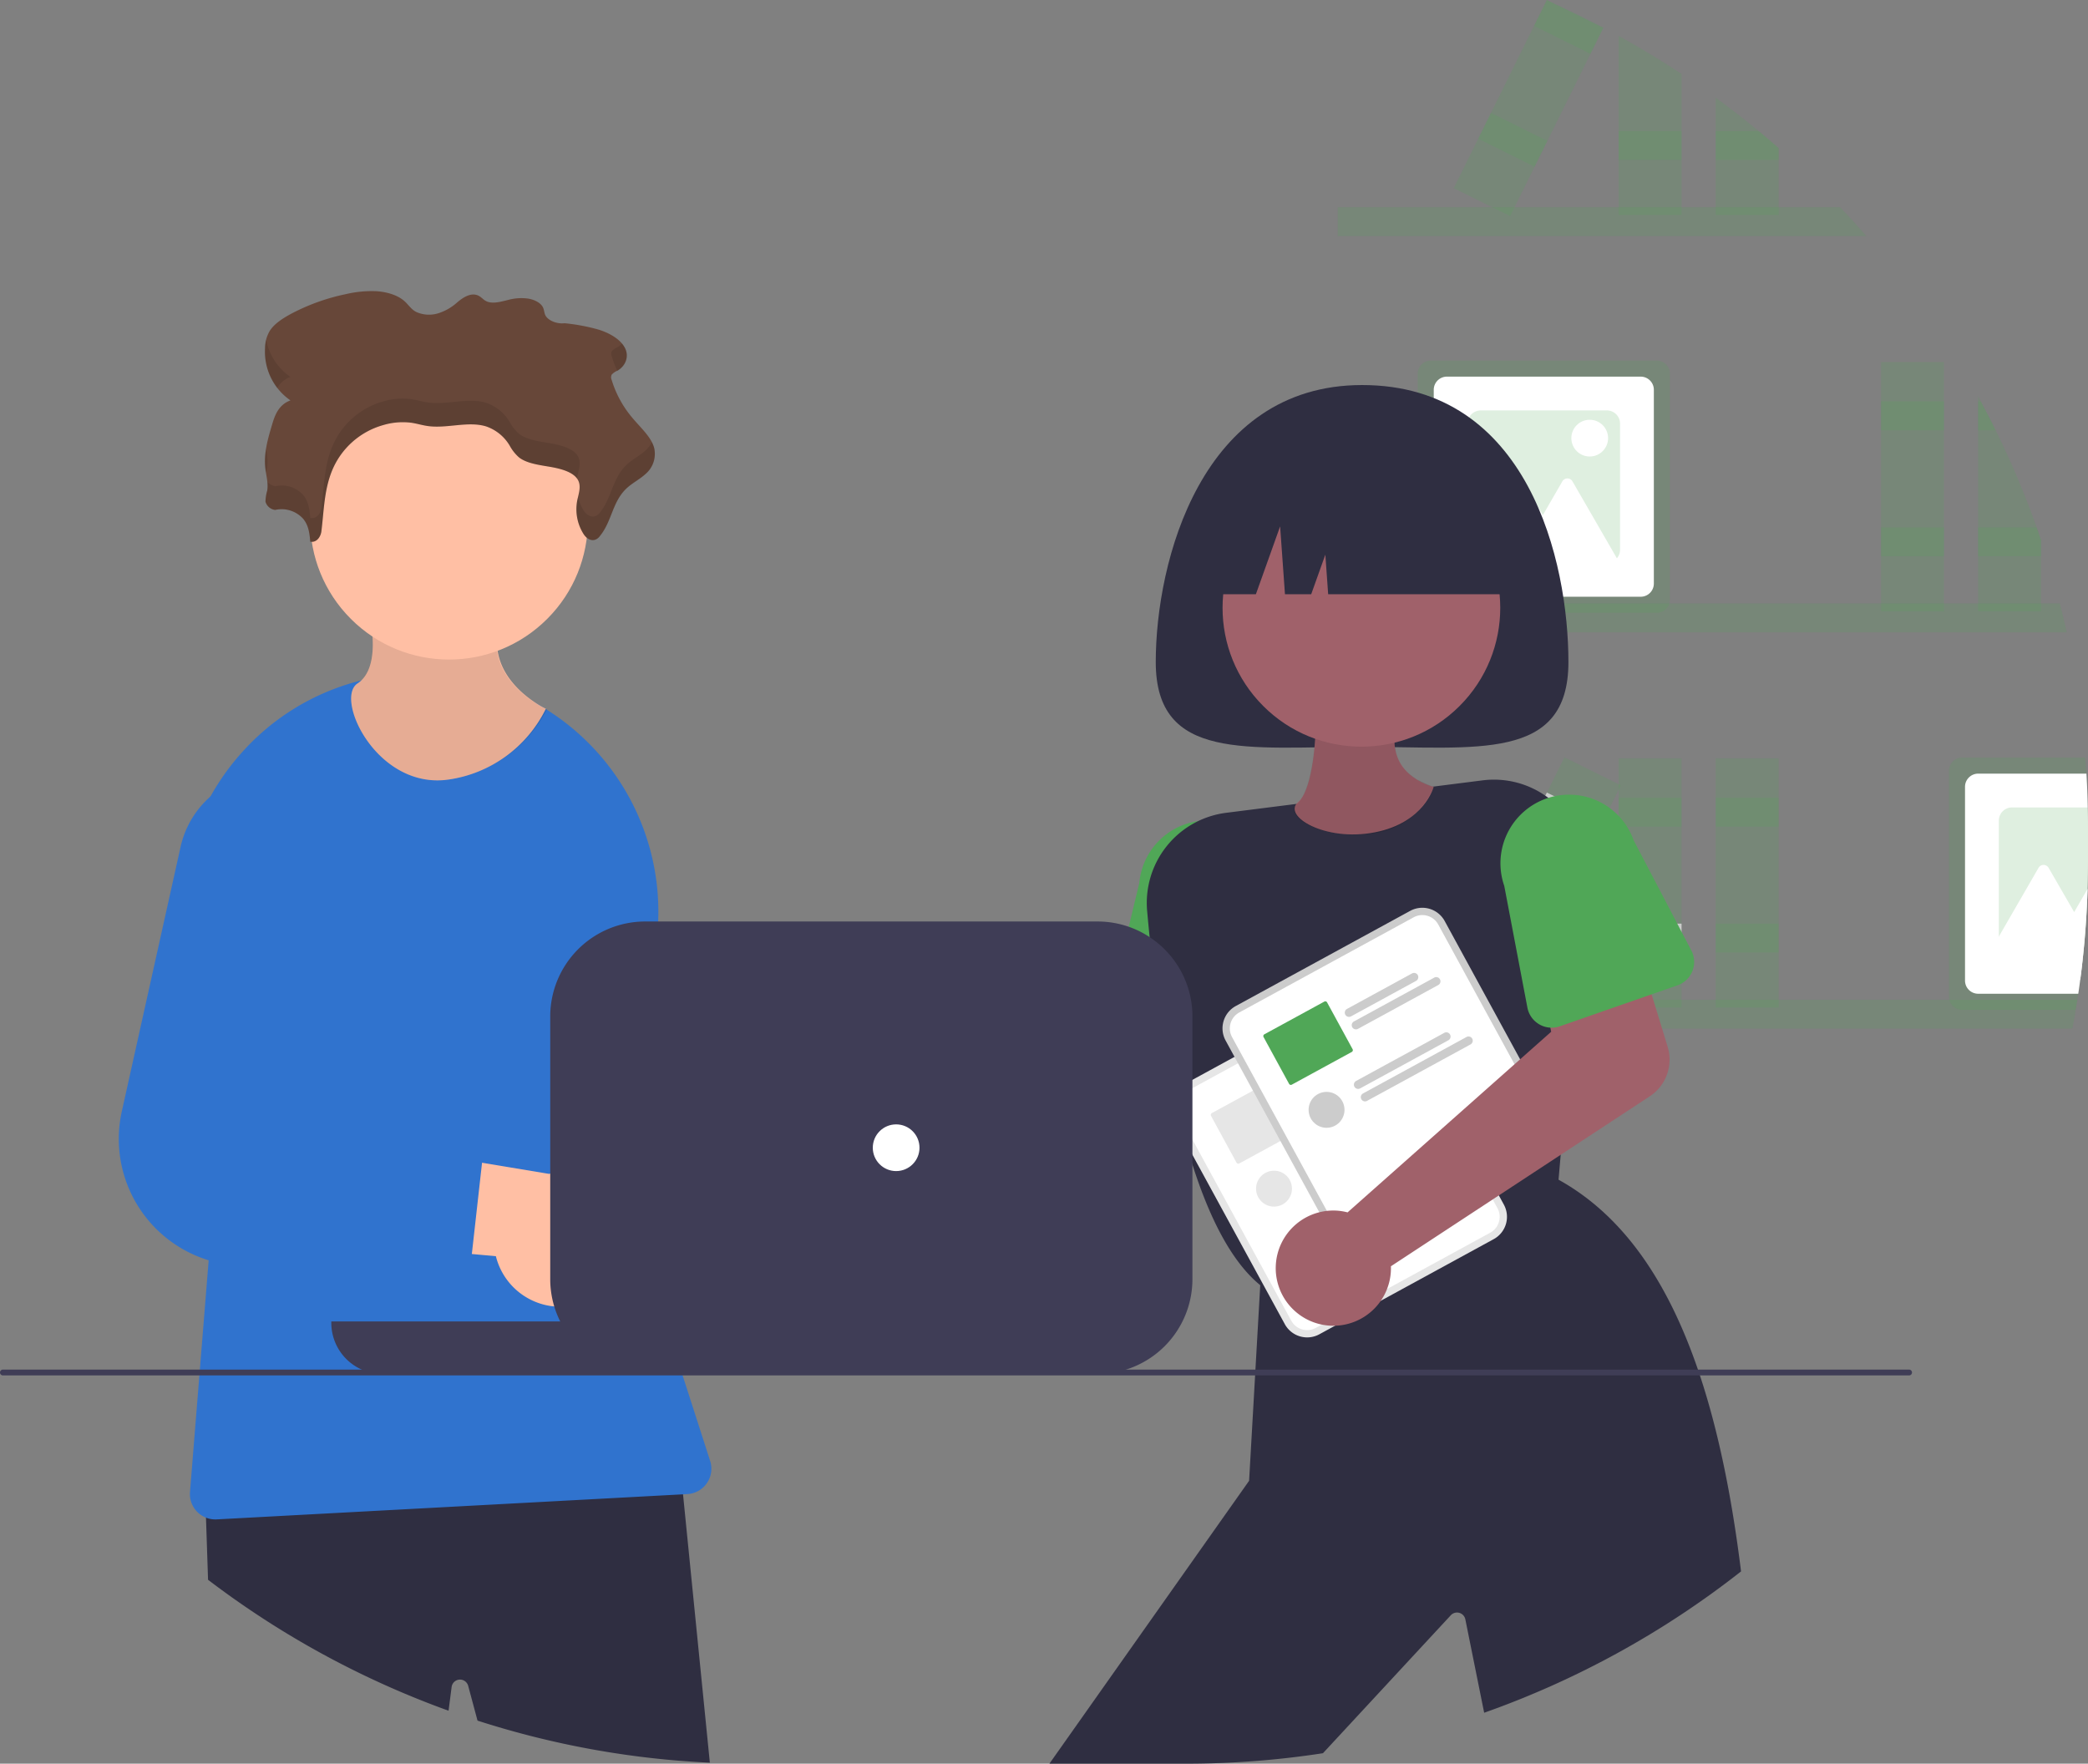 <svg id="undraw_Co_workers_re_1i6i" xmlns="http://www.w3.org/2000/svg" width="715.296" height="604.17" viewBox="0 0 715.296 604.17">
  <rect x="0" y="0" width="715.296" height="604.17" fill="#808080" stroke="none"/>
  <path id="Path_456" data-name="Path 456" d="M476.338,659.815l-1.23-12.28-.92.05-161.69,7.79.42,12.43.71,21.29a308.809,308.809,0,0,0,82.39,44.85l1.05-8.14a2.9,2.9,0,0,1,5.68-.36l3.19,11.89a305.32,305.32,0,0,0,79.59,14.41Z" transform="translate(-242.352 -147.915)" fill="#2f2e41"/>
  <path id="Path_454" data-name="Path 454" d="M494.678,543.685l-34.01-6.08-2.47-.44a14.213,14.213,0,0,1-11.11-18.09l16.7-55.49.5-1.65a32.272,32.272,0,1,0-62.25-16.97l-21.3,86.93-.79,3.22a43.439,43.439,0,0,0,38.17,53.6c.07.01.13.01.2.02l12.75,1.13,16.54,1.47,20.8,1.85,19.41,1.73a10.174,10.174,0,0,0,10.94-8.38c.03-.14.05-.28.07-.42l4.12-30.76.04-.28a10.17,10.17,0,0,0-8.31-11.39Z" transform="translate(-242.352 -147.915)" fill="#ccc"/>
  <path id="Path_457" data-name="Path 457" d="M485.628,648.365l-9.43-29.28-.16-.5-.48-1.5-2.69-8.34c-.87-2.71-1.7-5.43-2.47-8.16q-1.065-3.69-1.99-7.4-1.32-5.16-2.4-10.36a256.713,256.713,0,0,1-4.87-35.33q-.33-4.935-.47-9.89a255.64,255.64,0,0,1,5.43-60.31,81.786,81.786,0,0,0-40.34-88.57,80.416,80.416,0,0,0-32.64-9.79c-.79-.06-1.58-.11-2.38-.16a80.962,80.962,0,0,0-64.94,26.26,82.574,82.574,0,0,0-11.32,15.68,81.446,81.446,0,0,0-9.32,51.69l11.24,75.47-2.56,31.77-3.02,37.44-.16,2-3.22,39.92a8.694,8.694,0,0,0,5.48,8.8,8.51,8.51,0,0,0,3.2.61c.16,0,.31,0,.47-.01l159.75-8.59,1.46-.08a8.7,8.7,0,0,0,7.83-11.37Z" transform="translate(-242.352 -147.915)" fill="#3073ce"/>
  <path id="Path_527" data-name="Path 527" d="M509.343,444.463s3.568,16.017-4.435,21.238,6.763,36.558,31.292,32.906a44.063,44.063,0,0,0,33.224-24.237s-23.765-11.046-14.675-32.284Z" transform="translate(-382.426 -231.575)" fill="#ffbfa4"/>
  <path id="Path_528" data-name="Path 528" d="M509.343,444.463s3.568,16.017-4.435,21.238,6.763,36.558,31.292,32.906a45.1,45.1,0,0,0,33.588-23.985s-24.348-10.961-15.258-32.2Z" transform="translate(-382.426 -231.575)" opacity="0.1"/>
  <path id="Path_428" data-name="Path 428" d="M948.018,354.635q1.26,4.92,2.36,9.89H700.648v-9.89Z" transform="translate(-242.352 -147.915)" fill="#50a757" opacity="0.183"/>
  <path id="Path_429" data-name="Path 429" d="M940.058,328.565a305.617,305.617,0,0,0-14.04-33.26q-2.46-5-5.11-9.89c-.29-.56-.6-1.12-.91-1.68v73.6h21.58v-24.39Z" transform="translate(-242.352 -147.915)" fill="#50a757" opacity="0.183"/>
  <path id="Path_430" data-name="Path 430" d="M926.018,295.3H920v-9.89h.91Q923.563,290.3,926.018,295.3Z" transform="translate(-242.352 -147.915)" fill="#50a757" opacity="0.183"/>
  <path id="Path_431" data-name="Path 431" d="M697.706,180.65h-20.06v9.89h21.58v-5.51Z" fill="#50a757" opacity="0.183"/>
  <rect id="Rectangle_328" data-name="Rectangle 328" width="21.576" height="85.404" transform="translate(644.385 124.017)" fill="#50a757" opacity="0.183"/>
  <rect id="Rectangle_329" data-name="Rectangle 329" width="21.576" height="9.889" transform="translate(644.385 137.502)" fill="#50a757" opacity="0.183"/>
  <rect id="Rectangle_330" data-name="Rectangle 330" width="21.576" height="9.889" transform="translate(644.385 180.653)" fill="#50a757" opacity="0.183"/>
  <path id="Path_432" data-name="Path 432" d="M809.918,271.435h-77.4a4.507,4.507,0,0,0-4.5,4.5v77.4a4.655,4.655,0,0,0,.19,1.3,4.51,4.51,0,0,0,4.31,3.2h77.4a4.509,4.509,0,0,0,4.31-3.2,4.641,4.641,0,0,0,.19-1.3v-77.4A4.507,4.507,0,0,0,809.918,271.435Z" transform="translate(-242.352 -147.915)" fill="#50a757" opacity="0.183"/>
  <path id="Path_433" data-name="Path 433" d="M804.418,276.935h-66.4a4.507,4.507,0,0,0-4.5,4.5v66.4a4.507,4.507,0,0,0,4.5,4.5h66.4a4.507,4.507,0,0,0,4.5-4.5v-66.4A4.507,4.507,0,0,0,804.418,276.935Z" transform="translate(-242.352 -147.915)" fill="#fff"/>
  <path id="Path_434" data-name="Path 434" d="M792.838,288.515H749.6a4.507,4.507,0,0,0-4.5,4.5v43.24a4.507,4.507,0,0,0,4.5,4.5h43.24a4.524,4.524,0,0,0,4.5-4.5v-43.24a4.507,4.507,0,0,0-4.5-4.5Z" transform="translate(-242.352 -147.915)" fill="#50a757" opacity="0.183"/>
  <path id="Path_435" data-name="Path 435" d="M790.172,328.628l-9.133-15.819a2,2,0,0,0-3.464,0l-6.669,11.551-8.746-15.147a2,2,0,0,0-3.464,0l-9.133,15.819L738.7,343.851h20.955l-2.076,3.6h43.461Z" transform="translate(-242.352 -147.915)" fill="#fff"/>
  <circle id="Ellipse_139" data-name="Ellipse 139" cx="6.293" cy="6.293" r="6.293" transform="translate(538.304 143.795)" fill="#fff"/>
  <path id="Path_436" data-name="Path 436" d="M957.568,424.515q-.105-5.82-.46-11.58c-.1-1.84-.22-3.67-.37-5.5h-42.22a4.507,4.507,0,0,0-4.5,4.5v77.4a4.091,4.091,0,0,0,.13,1.05,4.5,4.5,0,0,0,4.37,3.45h38.92c.2-1.14.39-2.3.56-3.45.11-.68.22-1.37.32-2.05.24-1.63.47-3.26.68-4.89q.45-3.33.81-6.69,1.32-12.045,1.7-24.35v-.01q.135-4.635.14-9.31v-12C957.648,428.885,957.628,426.7,957.568,424.515Z" transform="translate(-242.352 -147.915)" fill="#50a757" opacity="0.183"/>
  <path id="Path_437" data-name="Path 437" d="M957.568,424.515q-.105-5.82-.46-11.58h-37.09a4.507,4.507,0,0,0-4.5,4.5v66.4a4.507,4.507,0,0,0,4.5,4.5h34.3c.24-1.63.47-3.26.68-4.89q.45-3.33.81-6.69,1.32-12.045,1.7-24.35v-.01q.135-4.635.14-9.31v-12C957.648,428.885,957.628,426.7,957.568,424.515Z" transform="translate(-242.352 -147.915)" fill="#fff"/>
  <path id="Path_438" data-name="Path 438" d="M957.568,424.515H931.6a4.507,4.507,0,0,0-4.5,4.5v43.24a4.507,4.507,0,0,0,4.5,4.5h24.21q1.32-12.045,1.7-24.35v-.01q.135-4.635.14-9.31v-12C957.648,428.885,957.628,426.7,957.568,424.515Z" transform="translate(-242.352 -147.915)" fill="#50a757" opacity="0.183"/>
  <path id="Path_439" data-name="Path 439" d="M957.508,452.4q-.375,12.3-1.7,24.35-.36,3.36-.81,6.69h-15.42l2.08-3.59H920.7l6.4-11.09,4.46-7.73,9.14-15.82a1.991,1.991,0,0,1,3.46,0l8.75,15.15Z" transform="translate(-242.352 -147.915)" fill="#fff"/>
  <path id="Path_440" data-name="Path 440" d="M881.738,228.785H700.648V218.9h172.11Q877.348,223.74,881.738,228.785Z" transform="translate(-242.352 -147.915)" fill="#50a757" opacity="0.183"/>
  <path id="Path_441" data-name="Path 441" d="M796.838,160.2q11.07,6.09,21.58,13.05v48.34h-21.58Z" transform="translate(-242.352 -147.915)" fill="#50a757" opacity="0.183"/>
  <rect id="Rectangle_331" data-name="Rectangle 331" width="21.576" height="9.889" transform="translate(554.486 44.906)" fill="#50a757" opacity="0.183"/>
  <path id="Path_442" data-name="Path 442" d="M851.678,198.645v22.94H830.1v-40.21q7.545,5.505,14.75,11.45Q848.3,195.675,851.678,198.645Z" transform="translate(-242.352 -147.915)" fill="#50a757" opacity="0.183"/>
  <path id="Path_443" data-name="Path 443" d="M851.678,198.645v4.06H830.1v-9.88h14.75Q848.3,195.675,851.678,198.645Z" transform="translate(-242.352 -147.915)" fill="#50a757" opacity="0.183"/>
  <path id="Path_444" data-name="Path 444" d="M774.808,149.175q8.565,3.855,16.84,8.22l-4.44,8.96-14.75,29.81-4.39,8.86L761.2,218.9l-1.51,3.05-6.15-3.05-13.18-6.53,8.37-16.92h.01l4.38-8.86,14.76-29.81,4.34-8.76.05-.1Z" transform="translate(-242.352 -147.915)" fill="#50a757" opacity="0.183"/>
  <path id="Path_445" data-name="Path 445" d="M549.246,9.57l-4.39,8.87-19.33-9.58L529.866.1l.05-.1,2.54,1.26Z" fill="#50a757" opacity="0.183"/>
  <rect id="Rectangle_332" data-name="Rectangle 332" width="9.889" height="21.576" transform="matrix(0.444, -0.896, 0.896, 0.444, 506.378, 47.535)" fill="#50a757" opacity="0.183"/>
  <path id="Path_446" data-name="Path 446" d="M954,490.385c-.17,1.15-.36,2.31-.56,3.45-.35,2.16-.73,4.3-1.14,6.44H700.648v-9.89Z" transform="translate(-242.352 -147.915)" fill="#50a757" opacity="0.183"/>
  <rect id="Rectangle_333" data-name="Rectangle 333" width="21.576" height="85.404" transform="translate(554.486 259.765)" fill="#50a757" opacity="0.183"/>
  <rect id="Rectangle_334" data-name="Rectangle 334" width="21.576" height="9.889" transform="translate(554.486 273.249)" fill="#50a757" opacity="0.183"/>
  <rect id="Rectangle_335" data-name="Rectangle 335" width="21.576" height="9.889" transform="translate(554.486 316.401)" fill="#ccc"/>
  <rect id="Rectangle_336" data-name="Rectangle 336" width="21.576" height="85.404" transform="translate(587.748 259.765)" fill="#50a757" opacity="0.183"/>
  <rect id="Rectangle_337" data-name="Rectangle 337" width="21.576" height="9.889" transform="translate(587.748 273.249)" fill="#50a757" opacity="0.183"/>
  <rect id="Rectangle_338" data-name="Rectangle 338" width="21.576" height="9.889" transform="translate(587.748 316.401)" fill="#50a757" opacity="0.183"/>
  <rect id="Rectangle_339" data-name="Rectangle 339" width="85.404" height="21.576" transform="matrix(0.444, -0.896, 0.896, 0.444, 498.002, 335.949)" fill="#50a757" opacity="0.183"/>
  <rect id="Rectangle_340" data-name="Rectangle 340" width="9.889" height="21.576" transform="matrix(0.444, -0.896, 0.896, 0.444, 525.524, 280.358)" fill="#ccc"/>
  <rect id="Rectangle_341" data-name="Rectangle 341" width="9.889" height="21.576" transform="matrix(0.444, -0.896, 0.896, 0.444, 506.378, 319.03)" fill="#ccc"/>
  <path id="Path_447" data-name="Path 447" d="M535.15,528.5a19.794,19.794,0,0,1,2.57,1.762l89.029-27.706,5.02-22.088,34.325,3.22-5.087,39.966a15.041,15.041,0,0,1-12.568,12.956L543.666,553.2a19.736,19.736,0,1,1-8.516-24.7Z" transform="translate(-242.352 -147.915)" fill="#ffbfa4"/>
  <path id="Path_448" data-name="Path 448" d="M681.958,496.935l-.59-10.08v-.01l-.16-2.76-1.74-29.68a23.473,23.473,0,0,0-21.33-25.35,23.15,23.15,0,0,0-5.34.14,23.543,23.543,0,0,0-20.15,21.18l-3.61,15.02-6.31,26.27a8.418,8.418,0,0,0,4.34,9.48,8.276,8.276,0,0,0,3.13.92l10.52.94,10.13.9,11.69,1.04.84.07,2.16.2,7.23.64h.02a8.47,8.47,0,0,0,8.21-4.48,8.246,8.246,0,0,0,.96-4.44Z" transform="translate(-242.352 -147.915)" fill="#50a757"/>
  <path id="Path_449" data-name="Path 449" d="M779.654,374.708c0,34.225-31.647,29.049-70.685,29.049s-70.685,5.177-70.685-29.049,15.459-94.892,70.685-94.892C766.1,279.815,779.654,340.482,779.654,374.708Z" transform="translate(-242.352 -147.915)" fill="#2f2e41"/>
  <path id="Path_450" data-name="Path 450" d="M775.688,423.7a29.373,29.373,0,0,0-2.91-2.46,30.92,30.92,0,0,0-22.63-5.99l-87.65,11.09a31.119,31.119,0,0,0-27.15,33.78c.25,2.8.53,5.75.84,8.82.4,3.85.85,7.89,1.37,12.07.86,7.03,1.91,14.45,3.16,22,1.09,6.5,2.33,13.09,3.75,19.6q.615,2.82,1.28,5.62a.036.036,0,0,0,.01.03c.05.23.1.46.16.68a.074.074,0,0,0,.01.05q.93,3.9,1.95,7.71c.26.94.51,1.87.77,2.79.7,2.5,1.44,4.95,2.2,7.36,5.71,17.93,13.26,33.2,23.23,41.32.13.12.26.22.4.33l.4.31.58-.18,2.46-.73,2.1-.64,27.36-8.23,6.81-2.05,21.88-6.59h.01l20.01-6.02,2.44-.74,17.19-5.17.55-6.42.74-8.52.44-5.12,3.48-40.38,2.03-23.56,2.2-25.58a31.076,31.076,0,0,0-9.47-25.18Z" transform="translate(-242.352 -147.915)" fill="#2f2e41"/>
  <path id="Path_451" data-name="Path 451" d="M824.7,619.085c-.23-.67-.45-1.34-.68-2-10.28-30-25.44-52.69-47.75-65.05-.01,0-.01-.01-.02-.01l-.38-.21-19.44,6.73-2.4.83-2.5.87-.03.01-18.2,6.3-.03.01-14.28,4.94h-.01l-13.21,4.57h-.01l-3.07,1.07-23.09,7.99-2.68.93-2.4.83-.37.13-.07,1.14-1.65,28.92-.11,2-2.06,36.09-68.41,96.91h46.8a308.4,308.4,0,0,0,46.909-3.581L739.4,701.2a2.907,2.907,0,0,1,4.94,1.44l6.45,32a309.229,309.229,0,0,0,88-48.42C835.708,661.365,831.208,638.715,824.7,619.085Z" transform="translate(-242.352 -147.915)" fill="#2f2e41"/>
  <path id="Path_453" data-name="Path 453" d="M538.061,603.472A22.788,22.788,0,0,1,507,587.464l-80.466-9.113,26.973-32.3,72.276,13.606a22.911,22.911,0,0,1,12.276,43.816Z" transform="translate(-242.352 -147.915)" fill="#a0616a"/>
  <path id="Path_458" data-name="Path 458" d="M435.386,296.62Z" transform="translate(-242.352 -147.915)" fill="#674739"/>
  <path id="Path_459" data-name="Path 459" d="M443.629,593.578a22.788,22.788,0,0,1-31.4-15.332l-80.644-7.369L357.854,538l72.554,12.038a22.911,22.911,0,0,1,13.222,43.54Z" transform="translate(-242.352 -147.915)" fill="#ffbfa4"/>
  <path id="Path_460" data-name="Path 460" d="M398.968,534.745l-18.23-2.85-18.39-2.88a14.211,14.211,0,0,1-11.5-17.84l15.96-57.5a32.469,32.469,0,0,0-16.04-37.17,32.264,32.264,0,0,0-46.56,21.54l-20.13,90.61a43.464,43.464,0,0,0,39.51,52.78l69.63,4.67a10.185,10.185,0,0,0,10.76-8.61c.03-.14.04-.28.06-.42l3.45-30.84.03-.28a10.179,10.179,0,0,0-8.55-11.21Z" transform="translate(-242.352 -147.915)" fill="#3073ce"/>
  <path id="Path_461" data-name="Path 461" d="M707.445,486.945l-4.173,2.277L651.86,517.273l-4.173,2.277a8.715,8.715,0,0,0-3.472,11.812L682.5,601.529A8.715,8.715,0,0,0,694.312,605l.011-.006L754.059,572.4l.011-.006a8.715,8.715,0,0,0,3.472-11.812l-38.285-70.168a8.715,8.715,0,0,0-11.812-3.472Z" transform="translate(-242.352 -147.915)" fill="#e6e6e6"/>
  <path id="Path_462" data-name="Path 462" d="M708.646,489.145l-4.943,2.7L653.83,519.053l-4.943,2.7a6.206,6.206,0,0,0-2.473,8.411L684.7,600.329a6.206,6.206,0,0,0,8.411,2.473l.011-.006L752.858,570.2l.011-.006a6.206,6.206,0,0,0,2.473-8.411l-38.285-70.168a6.206,6.206,0,0,0-8.411-2.473Z" transform="translate(-242.352 -147.915)" fill="#fff"/>
  <path id="Path_463" data-name="Path 463" d="M710.048,508.955a1.46,1.46,0,0,0-1.97-.58l-1.99,1.09-20.29,11.07a1.452,1.452,0,1,0,1.39,2.55l22.28-12.16a1.46,1.46,0,0,0,.58-1.97Z" transform="translate(-242.352 -147.915)" fill="#e6e6e6"/>
  <path id="Path_464" data-name="Path 464" d="M717.638,510.385a1.436,1.436,0,0,0-1.96-.57l-27.53,15.02a1.448,1.448,0,0,0,1.39,2.54l1.28-.7,8.01-4.37h.01l18.22-9.95a1.44,1.44,0,0,0,.58-1.97Z" transform="translate(-242.352 -147.915)" fill="#e6e6e6"/>
  <path id="Path_529" data-name="Path 529" d="M507.395,448.238s-.417,20.01-5.988,24.758,9.2,13.69,26.274,10.37,20.152-15.592,20.152-15.592-18.436-4.11-12.108-23.42Z" transform="translate(-56.702 -198.239)" fill="#a0616a"/>
  <path id="Path_530" data-name="Path 530" d="M496.271,444.737s-1.091,19.141-6.676,22.684l.052.1c-3.056,3.153,5.211,11.051,23.622,10.068s23.587-16.3,23.587-16.3.333.431-5.729-2.476c-2.608-1.852-7.114-4.428-7.674-12.583,0,0-7.478-.246-14.148-.577S496.271,444.737,496.271,444.737Z" transform="translate(-45.702 -191.765)" opacity="0.1"/>
  <path id="Path_465" data-name="Path 465" d="M687.718,534.325l-8.74-16.03a.7.7,0,0,0-.95-.27l-4.24,2.31-2.2,1.2-11.81,6.44-2.29,1.25a.7.7,0,0,0-.27.95l.56,1.03,8.18,15a.693.693,0,0,0,.94.27l14.1-7.69,2.2-1.2,4.24-2.31a.7.7,0,0,0,.28-.95Z" transform="translate(-242.352 -147.915)" fill="#e6e6e6"/>
  <path id="Path_466" data-name="Path 466" d="M721.1,529.295a1.447,1.447,0,0,0-1.96-.58l-30.22,16.49a1.45,1.45,0,0,0-.73,1.53,1.214,1.214,0,0,0,.151.44,1.472,1.472,0,0,0,.29.37l.01.01a1.462,1.462,0,0,0,1.67.2l30.22-16.49a1.447,1.447,0,0,0,.57-1.97Z" transform="translate(-242.352 -147.915)" fill="#e6e6e6"/>
  <path id="Path_467" data-name="Path 467" d="M728.7,530.725a1.45,1.45,0,0,0-1.97-.57l-35.47,19.35a1.415,1.415,0,0,0-.73,1.51v.01a1.21,1.21,0,0,0,.15.44,1.4,1.4,0,0,0,.3.38,1.43,1.43,0,0,0,1.67.2l35.47-19.35a1.457,1.457,0,0,0,.58-1.97Z" transform="translate(-242.352 -147.915)" fill="#e6e6e6"/>
  <circle id="Ellipse_142" data-name="Ellipse 142" cx="6.15" cy="6.15" r="6.15" transform="translate(430.294 401.04)" fill="#e6e6e6"/>
  <path id="Path_468" data-name="Path 468" d="M725.445,459.945l-4.173,2.277L669.86,490.273l-4.173,2.277a8.715,8.715,0,0,0-3.472,11.812L700.5,574.529A8.715,8.715,0,0,0,712.312,578l.011-.006L772.059,545.4l.011-.006a8.715,8.715,0,0,0,3.472-11.812l-38.285-70.168A8.715,8.715,0,0,0,725.445,459.945Z" transform="translate(-242.352 -147.915)" fill="#ccc"/>
  <path id="Path_469" data-name="Path 469" d="M726.646,462.145l-4.943,2.7L671.83,492.053l-4.943,2.7a6.206,6.206,0,0,0-2.473,8.411L702.7,573.329a6.206,6.206,0,0,0,8.411,2.473l.011-.006L770.858,543.2l.011-.006a6.206,6.206,0,0,0,2.473-8.411l-38.285-70.168a6.206,6.206,0,0,0-8.411-2.473Z" transform="translate(-242.352 -147.915)" fill="#fff"/>
  <path id="Path_470" data-name="Path 470" d="M728.048,481.955a1.459,1.459,0,0,0-1.97-.58l-10.26,5.6-2.86,1.56-9.16,5a1.452,1.452,0,1,0,1.39,2.55l10.8-5.89,2.26-1.24,9.22-5.03a1.46,1.46,0,0,0,.58-1.97Z" transform="translate(-242.352 -147.915)" fill="#ccc"/>
  <path id="Path_471" data-name="Path 471" d="M735.638,483.385a1.435,1.435,0,0,0-1.96-.57l-14.31,7.81-2.2,1.2-11.02,6.01a1.448,1.448,0,0,0,1.39,2.54l11.02-6.01,2.2-1.2,14.3-7.81a1.44,1.44,0,0,0,.58-1.97Z" transform="translate(-242.352 -147.915)" fill="#ccc"/>
  <path id="Path_472" data-name="Path 472" d="M705.718,507.325l-6.97-12.78-1.2-2.2-.57-1.05a.7.7,0,0,0-.95-.27l-14.15,7.72-6.39,3.48a.7.7,0,0,0-.27.95l.57,1.04.62,1.15.58,1.05v.01l6.97,12.78a.693.693,0,0,0,.94.27l20.54-11.2a.7.7,0,0,0,.28-.95Z" transform="translate(-242.352 -147.915)" fill="#50a757"/>
  <path id="Path_473" data-name="Path 473" d="M739.1,502.3a1.447,1.447,0,0,0-1.96-.58l-9.03,4.93-2.2,1.2-8.72,4.75-10.27,5.61a1.452,1.452,0,1,0,1.39,2.55L727.3,510.4l2.2-1.2,9.03-4.93a1.447,1.447,0,0,0,.57-1.97Z" transform="translate(-242.352 -147.915)" fill="#ccc"/>
  <path id="Path_474" data-name="Path 474" d="M746.7,503.725a1.45,1.45,0,0,0-1.97-.57l-14.27,7.79-2.2,1.2-19,10.36a1.448,1.448,0,0,0,1.39,2.54l18.99-10.36,2.2-1.2,14.28-7.79a1.456,1.456,0,0,0,.58-1.97Z" transform="translate(-242.352 -147.915)" fill="#ccc"/>
  <circle id="Ellipse_143" data-name="Ellipse 143" cx="6.15" cy="6.15" r="6.15" transform="translate(448.294 374.04)" fill="#ccc"/>
  <path id="Path_475" data-name="Path 475" d="M700.928,562.683a19.783,19.783,0,0,1,3.068.549l69.75-61.876-4.51-22.2,32.611-11.185,11.8,38.521a15.041,15.041,0,0,1-6.126,16.98l-88.674,58.219a19.736,19.736,0,1,1-17.922-19.009Z" transform="translate(-242.352 -147.915)" fill="#a0616a"/>
  <path id="Path_476" data-name="Path 476" d="M821.758,473.515,802,435.775a23.476,23.476,0,0,0-29.22-14.54c-.22.06-.43.13-.65.21a23.527,23.527,0,0,0-14.46,29.93l7.93,41.71a8.447,8.447,0,0,0,4.08,5.74,8.251,8.251,0,0,0,3.78,1.12,8.138,8.138,0,0,0,3.23-.45l4.24-1.48,27.22-9.48,8.9-3.1a8.471,8.471,0,0,0,4.71-11.92Z" transform="translate(-242.352 -147.915)" fill="#50a757"/>
  <path id="Path_477" data-name="Path 477" d="M896.352,619.085h-653a1,1,0,0,1,0-2h653a1,1,0,0,1,0,2Z" transform="translate(-242.352 -147.915)" fill="#3f3d56"/>
  <path id="Path_478" data-name="Path 478" d="M355.848,600.585v.5a17.515,17.515,0,0,0,10.43,16,17.232,17.232,0,0,0,7.07,1.5h161.5v-18Z" transform="translate(-242.352 -147.915)" fill="#3f3d56"/>
  <path id="Path_479" data-name="Path 479" d="M647.608,481.955a32.592,32.592,0,0,0-11.42-13.02,31.973,31.973,0,0,0-7.15-3.54,32.375,32.375,0,0,0-10.69-1.81h-155a32.538,32.538,0,0,0-32.5,32.5v90a31.372,31.372,0,0,0,.22,3.78,32.786,32.786,0,0,0,1.14,5.54,31.949,31.949,0,0,0,2.06,5.18,32.465,32.465,0,0,0,29.08,18h155a32.488,32.488,0,0,0,32.5-32.5v-90a32.221,32.221,0,0,0-3.24-14.13Z" transform="translate(-242.352 -147.915)" fill="#3f3d56"/>
  <circle id="Ellipse_144" data-name="Ellipse 144" cx="8" cy="8" r="8" transform="translate(298.996 385.17)" fill="#fff"/>
  <circle id="Ellipse_141" data-name="Ellipse 141" cx="47.564" cy="47.564" r="47.564" transform="translate(86.562 178.378) rotate(-45)" fill="#ffbfa4"/>
  <circle id="Ellipse_140" data-name="Ellipse 140" cx="47.564" cy="47.564" r="47.564" transform="translate(399.117 208.219) rotate(-45)" fill="#a0616a"/>
  <path id="Path_531" data-name="Path 531" d="M472.58,384.4a9.949,9.949,0,0,1,9.58,3.011c1.942,2.334,2.212,5.157,2.447,7.86,2.308.422,3.606-1.837,3.815-3.531.871-6.934.914-14,3.606-20.681a26.757,26.757,0,0,1,17.61-15.735,23.372,23.372,0,0,1,9.58-.79c1.907.279,3.71.851,5.618,1.122,6.593.941,13.778-1.762,19.971.12a15.012,15.012,0,0,1,8.152,6.655,14.662,14.662,0,0,0,3.17,3.983c2.613,2.033,6.758,2.567,10.521,3.207s7.891,1.739,9.5,4.254c1.455,2.259.383,4.894-.1,7.363A15.877,15.877,0,0,0,578.2,392.6c.7,1.144,2.108,2.439,3.771,2.07a3.275,3.275,0,0,0,1.8-1.265c4.355-5.27,4.215-12.106,9.641-16.811,1.82-1.573,4.163-2.808,5.931-4.412a9.066,9.066,0,0,0,3.074-9.034c-.975-3.621-4.355-6.64-7.028-9.787a36.473,36.473,0,0,1-7.534-13.514,2.108,2.108,0,0,1,0-1.762,5.376,5.376,0,0,1,1.925-1.363c3.058-1.753,4.129-5.2,2.5-8.041-1.515-2.733-4.921-4.758-8.657-5.978a65.485,65.485,0,0,0-11.9-2.259c-2.665.339-5.792-.979-6.619-2.823-.366-.821-.366-1.709-.74-2.53-.723-1.574-2.8-2.688-5.043-3.072a17.039,17.039,0,0,0-6.811.414c-2.508.61-5.417,1.506-7.6.467-1.15-.565-1.794-1.589-3.031-2.048-2.508-.926-5.156.941-6.967,2.484a17.529,17.529,0,0,1-6.3,3.651,10.672,10.672,0,0,1-7.786-.444c-1.742-.956-2.613-2.492-4-3.712-2.273-2.01-5.87-3.1-9.458-3.35A38.436,38.436,0,0,0,496.7,310.5a70.539,70.539,0,0,0-18.769,6.776c-2.9,1.573-5.678,3.41-7.194,5.782a11.693,11.693,0,0,0-1.62,5.963,20.262,20.262,0,0,0,8.709,17.858c-3.954,1.431-5.3,4.931-6.219,8.041-1.481,4.954-2.97,10-2.412,15.057.279,2.612,1.106,5.225.662,7.822a14.76,14.76,0,0,0-.592,3.764A3.927,3.927,0,0,0,472.58,384.4Z" transform="translate(-378.32 -209.717)" fill="#674739"/>
  <path id="Path_452" data-name="Path 452" d="M653.776,351.469h18.813l8.3-23.239,1.66,23.239h8.992l4.841-13.556.968,13.556h66.812a50.351,50.351,0,0,0-50.351-50.351h-9.683a50.351,50.351,0,0,0-50.351,50.351Z" transform="translate(-242.352 -147.915)" fill="#2f2e41"/>
  <g id="Group_44" data-name="Group 44" transform="translate(90.76 116.393)" opacity="0.1">
    <path id="Path_397" data-name="Path 397" d="M617.467,378.18a10.878,10.878,0,0,1-2.291,2.914c-1.742,1.6-4.111,2.838-5.931,4.419-5.426,4.7-5.313,11.557-9.641,16.812a3.26,3.26,0,0,1-1.8,1.257c-1.663.369-3.074-.926-3.771-2.07a16.8,16.8,0,0,1-1.89-4.4q-.14.572-.261,1.152a15.876,15.876,0,0,0,2.151,11.368c.7,1.144,2.108,2.439,3.771,2.07a3.275,3.275,0,0,0,1.8-1.265c4.355-5.27,4.215-12.106,9.641-16.812,1.82-1.573,4.163-2.808,5.931-4.412a9.067,9.067,0,0,0,3.074-9.034A9.9,9.9,0,0,0,617.467,378.18Z" transform="translate(-484.893 -343.096)"/>
    <path id="Path_398" data-name="Path 398" d="M607.4,334.58a5.269,5.269,0,0,0-1.925,1.355,2.107,2.107,0,0,0,0,1.762A33.449,33.449,0,0,0,607.4,342.7h0c3.1-1.769,4.159-5.268,2.465-8.123a8.077,8.077,0,0,0-.871-1.28,6.973,6.973,0,0,1-1.594,1.28Z" transform="translate(-486.659 -332.005)"/>
    <path id="Path_399" data-name="Path 399" d="M477.816,344.3A19.966,19.966,0,0,1,469.5,331.58a15.712,15.712,0,0,0-.383,3.012,20.609,20.609,0,0,0,4.18,13.552,8.435,8.435,0,0,1,4.52-3.84Z" transform="translate(-469.081 -331.58)"/>
    <path id="Path_400" data-name="Path 400" d="M576.091,385.241c.488-2.469,1.559-5.1.1-7.363-1.611-2.515-5.731-3.621-9.5-4.254s-7.891-1.174-10.521-3.207a14.66,14.66,0,0,1-3.17-3.983,14.888,14.888,0,0,0-8.152-6.655c-6.192-1.882-13.378.821-19.971-.12-1.907-.271-3.71-.843-5.617-1.122a23.378,23.378,0,0,0-9.58.753,26.722,26.722,0,0,0-17.61,15.735c-2.691,6.7-2.752,13.747-3.606,20.681-.209,1.694-1.507,3.953-3.815,3.531-.235-2.7-.523-5.526-2.447-7.86a9.874,9.874,0,0,0-9.58-3.012,4.731,4.731,0,0,1-2.682-1.506,10.954,10.954,0,0,1-.052,3.012,14.764,14.764,0,0,0-.592,3.764,3.924,3.924,0,0,0,3.31,2.846,9.949,9.949,0,0,1,9.58,3.012c1.942,2.334,2.212,5.157,2.447,7.86,2.308.422,3.606-1.837,3.815-3.531.871-6.934.914-14,3.606-20.681a26.758,26.758,0,0,1,17.61-15.735,23.373,23.373,0,0,1,9.58-.79c1.907.279,3.71.851,5.617,1.122,6.593.941,13.778-1.762,19.971.12a15.012,15.012,0,0,1,8.152,6.655,14.663,14.663,0,0,0,3.17,3.983c2.613,2.033,6.759,2.567,10.521,3.207s7.586,1.664,9.31,4A4.421,4.421,0,0,0,576.091,385.241Z" transform="translate(-469.106 -338.194)"/>
    <path id="Path_401" data-name="Path 401" d="M469.885,387.523a18.37,18.37,0,0,0-.418-6.113,23.6,23.6,0,0,0-.244,6.407c.052.55.139,1.092.226,1.641C469.554,388.811,469.746,388.171,469.885,387.523Z" transform="translate(-469.084 -343.895)"/>
  </g>
</svg>
